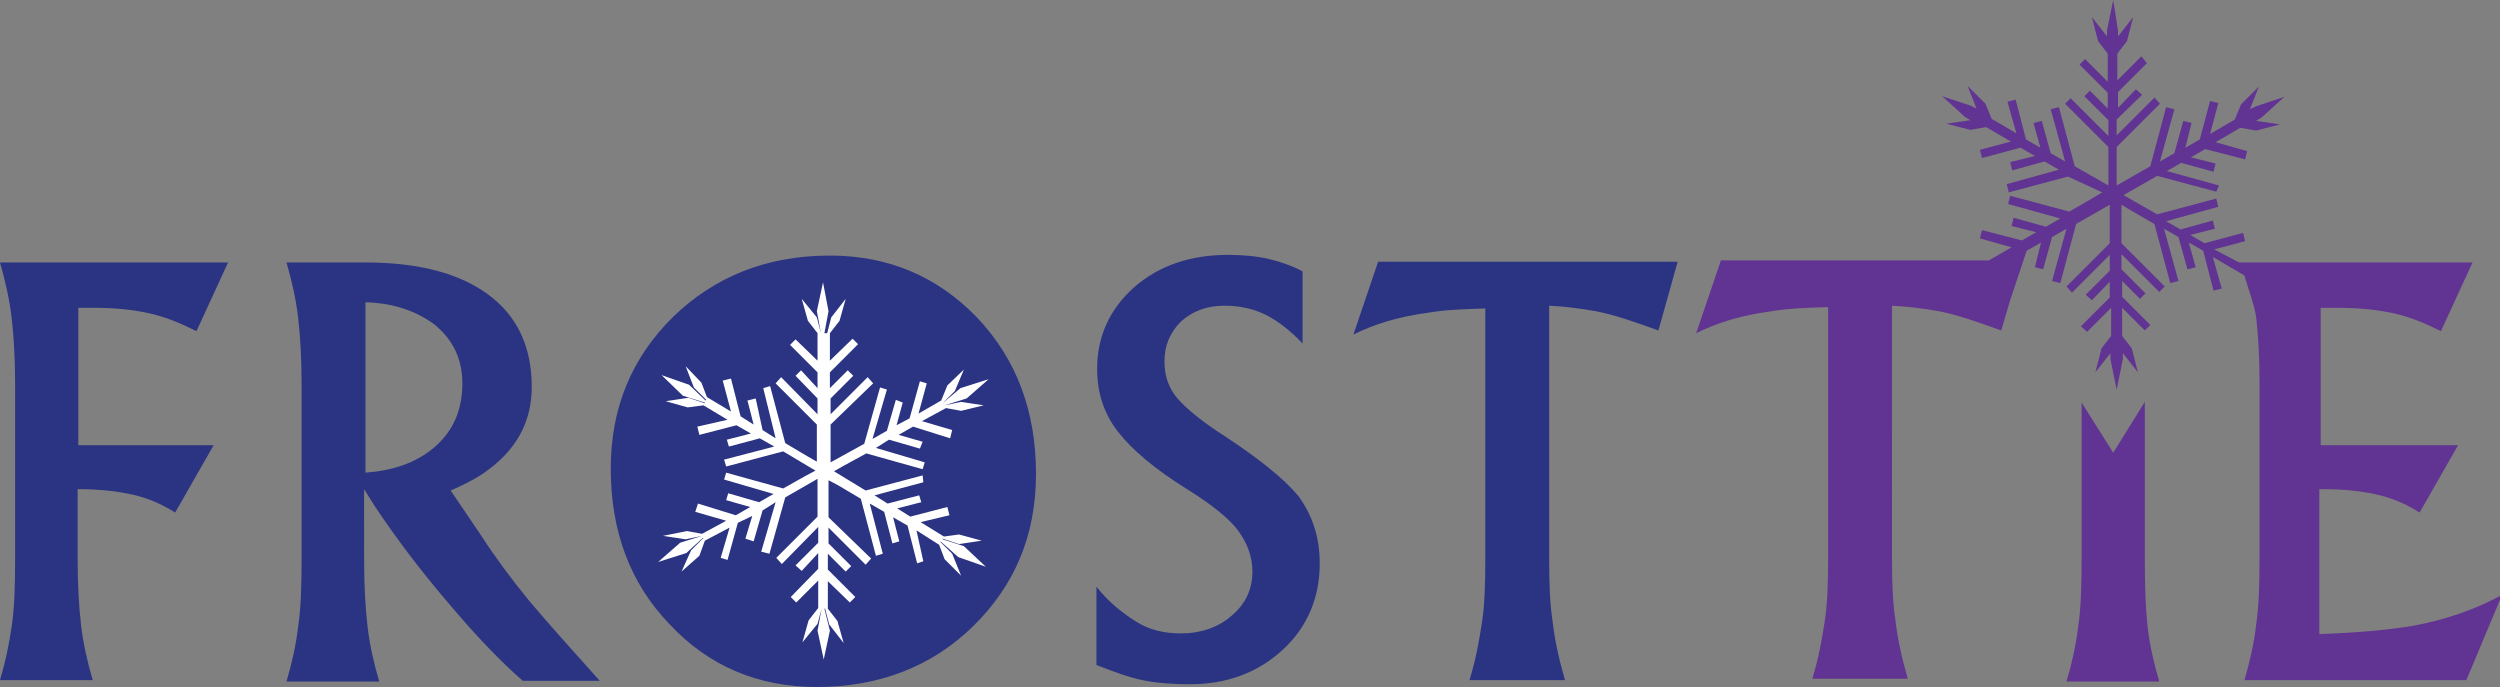 <?xml version="1.0" encoding="utf-8"?>
<!-- Generator: Adobe Illustrator 23.0.3, SVG Export Plug-In . SVG Version: 6.00 Build 0)  -->
<svg version="1.1" id="Layer_1" xmlns="http://www.w3.org/2000/svg" xmlns:xlink="http://www.w3.org/1999/xlink" x="0px" y="0px"
	 width="363.9px" height="100px" viewBox="0 0 363.9 100" enable-background="new 0 0 363.9 100" xml:space="preserve">
<rect x="0" y="0" width="363.9" height="100" fill="#808080" stroke="none"/>
<path fill="#2B3383" d="M13.6,44.8c3.2,0,5.9,0.3,8.1,0.8c2.3,0.5,4.5,1.4,6.9,2.6l2.3-5l2.3-5H0c0.8,2.8,1.4,5.5,1.7,8.1
	s0.5,5.8,0.5,9.6v25.5c0,3.9-0.1,7.1-0.5,9.8S0.8,96.3,0,99h13.5c-0.8-2.7-1.4-5.4-1.7-8c-0.3-2.6-0.5-5.8-0.5-9.6V71.2
	c3.2,0,5.8,0.3,8,0.8s4.1,1.3,6.2,2.6l2.8-4.9l2.8-4.9H11.4v-20C11.4,44.8,13.6,44.8,13.6,44.8z M70,77.9l-4.4-6.5
	c1.8-0.8,3.3-1.5,4.9-2.6c4.6-3.2,6.9-7.3,6.9-12.5c0-5.8-2.1-10.3-6.3-13.4c-4.2-3.1-10.1-4.7-18-4.7H41.7c0.8,2.8,1.4,5.4,1.7,8.1
	c0.3,2.6,0.5,5.8,0.5,9.6v25.5c0,3.9-0.1,7.1-0.5,9.8c-0.3,2.6-0.9,5.3-1.7,8h13.5c-0.8-2.7-1.4-5.4-1.7-8c-0.3-2.6-0.5-5.8-0.5-9.6
	V71.2l1.5,2.4c3,4.5,6.5,9.2,10.7,14.1c4.2,5,7.8,8.7,10.9,11.4h11.2c-4.4-4.9-7.8-8.7-10.4-11.8C74.3,84.1,72,81,70,77.9z M63,65.3
	c-2.6,2.1-5.8,3.2-9.8,3.5V44c4.1,0.1,7.4,1.3,10,3.2c2.7,2.2,4.1,5,4.1,8.6C67.3,59.8,65.9,62.9,63,65.3z M178.3,63.5
	c-3.3-2.1-5.6-4-6.9-5.5c-1.3-1.5-1.9-3.3-1.9-5.4c0-2.3,0.8-4.2,2.4-5.8c1.7-1.5,3.7-2.3,6.3-2.3c2.2,0,4.1,0.4,6,1.3
	c1.8,0.9,3.6,2.3,5.4,4.2V39.5c-1.5-0.8-3.2-1.4-4.9-1.8s-3.7-0.6-5.9-0.6c-5.5,0-10,1.5-13.7,4.7c-3.6,3.2-5.4,7.2-5.4,11.9
	c0,3.5,1,6.5,3,9.1c2.1,2.7,5.4,5.5,10.4,8.6c3.5,2.2,5.8,4.1,7.1,5.8c1.3,1.8,2.1,3.7,2.1,6c0,2.6-1,4.7-3,6.4
	c-1.9,1.7-4.5,2.6-7.4,2.6c-2.4,0-4.6-0.5-6.5-1.7c-1.9-1.2-4-2.8-5.8-5.1v11.4c2.6,1,4.7,1.8,6.7,2.2c1.9,0.4,4.2,0.6,6.9,0.6
	c5.4,0,9.9-1.7,13.5-5c3.6-3.3,5.4-7.6,5.4-12.6c0-3.7-1-6.9-3.1-9.8C186.8,69.6,183.3,66.8,178.3,63.5L178.3,63.5z M200.6,38.1
	l-1.8,5.3l-1.8,5.3c3-1.5,6.5-2.6,11-3.2c2.3-0.4,5-0.5,8.2-0.6v36.6c0,3.6-0.1,6.7-0.5,9.2c-0.4,2.6-0.9,5.4-1.8,8.3h13.9
	c-0.9-3.1-1.5-5.9-1.8-8.5c-0.4-2.6-0.5-5.6-0.5-9.1V44.5c2.3,0.1,4.5,0.4,6.8,0.8c2.6,0.5,5.5,1.5,9.1,2.8l1.4-5l1.4-5h-23.4H200.6
	L200.6,38.1z M120.8,37.2c-9.1,0-16.7,3-22.8,8.9c-6,5.9-9.1,13.2-9.1,22.1c0,9.1,2.8,16.7,8.6,22.7c5.6,6,12.8,9.1,21.4,9.1
	c9.1,0,16.8-3,22.8-8.9c6-5.9,9.1-13.2,9.1-22.1c0-9.1-2.8-16.7-8.6-22.8C136.5,40.3,129.4,37.2,120.8,37.2z"/>
<path fill="#613392" d="M312.2,81.4V58.5l-4.6,7.4l-4.6-7.3v22.8c0,3.9-0.1,7.2-0.5,9.8c-0.3,2.6-0.9,5.3-1.7,8h13.5
	c-0.8-2.7-1.4-5.4-1.7-8C312.3,88.4,312.2,85.2,312.2,81.4L312.2,81.4z"/>
<path fill="#613392" d="M351.2,91.1c-3.6,0.6-8.1,1-13.6,1.2V71.2h0.4c3.2,0,5.9,0.3,8,0.8c2.2,0.5,4.1,1.3,6.2,2.6l2.8-4.9l2.8-4.9
	h-20v-20h2.4c3.2,0,5.9,0.3,8.2,0.8c2.3,0.5,4.5,1.4,6.9,2.6l2.3-5l2.3-5h-34l-3.6-1.9l4.5-1.2l-0.3-1.2l-5.6,1.5l-2.1-1.2l3.6-0.9
	l-0.3-1.2l-4.7,1.3l-2.1-1.2l7.6-2.1l-0.3-1.2l-8.6,2.3l-4.9-2.8l4.9-2.8l8.6,2.3L323,27l-7.6-2.1l2.1-1.2l4.7,1.3l0.3-1.2l-3.6-0.9
	l2.1-1.2l5.8,1.5l0.3-1.2l-4.6-1.3l3.6-2.1l2.3,0.4l3.5-0.9l-3.5-0.5l0.8-0.5l3.3-3l-4.2,1.4l-0.8,0.4l1.3-3.3l-2.6,2.6l-0.9,2.2
	l-3.6,2.1l1.2-4.5l-1.2-0.3l-1.5,5.6l-2.1,1.2l0.9-3.6l-1.2-0.3l-1.3,4.7l-2.1,1.2l2.1-7.6l-1.2-0.3l-2.3,8.6l-4.9,2.8v-5.6l6.3-6.3
	l-0.8-0.9l-5.5,5.5v-2.3l3.7-3.6l-0.9-0.8l-2.6,2.7v-2.3l4.2-4.2l-0.8-1l-3.5,3.5V7.8l1.4-1.8l0.9-3.5l-2.2,2.8V4.5L307.6,0
	l-0.9,4.4v0.9l-2.2-2.8l0.9,3.5l1.4,1.8v4.1l-3.3-3.3l-0.8,0.8l4.1,4.1v2.3l-2.6-2.6l-0.8,0.8l3.5,3.5v2.3l-5.5-5.5l-0.8,0.8
	l6.3,6.3v5.6l-4.9-2.8l-2.3-8.6l-1.2,0.3l2.1,7.6l-2.1-1.2l-1.3-4.7l-1.2,0.3l1,3.6l-2.1-1.2l-1.5-5.8l-1.2,0.3l1.3,4.6l-3.6-2.1
	l-0.9-2.2l-2.6-2.6l1.3,3.3l-0.8-0.4l-4.2-1.4l3.3,3l0.8,0.5l-3.5,0.5l3.5,0.9l2.3-0.4l3.6,2.1l-4.5,1.2l0.3,1.2l5.6-1.5l2.1,1.2
	l-3.6,0.9l0.3,1.2l4.7-1.3l2.1,1.2l-7.6,2.1l0.3,1.2l8.6-2.3L306,28l-1.5,0.9l-3.3,1.9l-8.6-2.3l-0.3,1.2l7.6,2.1l-2.1,1.2l-4.7-1.3
	l-0.3,1.2l3.6,0.9l-2.1,1.2l-5.8-1.5l-0.3,1.2l4.6,1.3l-3.3,1.9h-39l-1.8,5.3l-1.8,5.3c3-1.5,6.5-2.6,11-3.2c2.3-0.4,5-0.5,8.2-0.6
	v36.6c0,3.6-0.1,6.7-0.5,9.2c-0.4,2.6-0.9,5.4-1.8,8.3h13.9c-0.9-3.1-1.5-5.9-1.8-8.5c-0.4-2.6-0.5-5.6-0.5-9.1V44.5
	c2.3,0.1,4.5,0.4,6.8,0.8c2.6,0.5,5.5,1.5,9.1,2.8l1.3-4.4l2.4-7.2l2.1-1.2l-0.9,3.6l1.2,0.3l1.3-4.7l2.1-1.2l-2.1,7.6l1.2,0.3
	l2.3-8.6l4.9-2.8v5.6l-6.3,6.3l0.8,0.9l5.5-5.5v2.3l-3.5,3.5l0.9,0.8l2.6-2.7v2.3l-4.2,4.2l0.9,0.8l3.5-3.5v4.1l-1.4,1.8l-0.9,3.5
	l2.2-2.8v0.9l0.9,4.4l0.9-4.4v-0.9l2.2,2.8l-0.9-3.5l-1.4-1.8v-4.1l3.3,3.3l0.8-0.8l-4.1-4.1v-2.3l2.6,2.6l0.8-0.8l-3.5-3.5V37
	l5.5,5.5l0.8-0.8l-6.3-6.3v-5.6l1.5,0.9l3.3,1.9l2.3,8.6l1.2-0.3l-2.1-7.6l2.1,1.2l1.3,4.7l1.2-0.3l-1-3.6l2.1,1.2l1.5,5.8l1.2-0.3
	l-1.3-4.6l4.6,2.7c0.6,2.1,1.4,4.1,1.7,6c0.3,2.6,0.5,5.8,0.5,9.6v25.5c0,3.9-0.1,7.1-0.5,9.8c-0.3,2.6-0.9,5.3-1.7,8h32.3l2.6-6.2
	l2.6-6.2C360.1,88.8,356,90.2,351.2,91.1L351.2,91.1z"/>
<path fill="#FFFFFF" d="M119.6,88.6l-0.6,3.2l0.9,4.2l0.9-4.2l-0.8-3.2h0.1l0.6,2.3l2.1,2.7l-0.9-3.2l-1.4-1.8v-4l3.2,3.1l0.8-0.8
	l-4-4v-2.3l2.6,2.6l0.8-0.8l-3.3-3.3v-2.3l5.4,5.4l0.8-0.9l-6.2-6v-5.4l1.5,0.8l3.2,1.9l2.2,8.3l1-0.3l-1.9-7.3l2.1,1.2l1.2,4.6
	l1-0.3l-0.9-3.5l2.1,1.2l1.4,5.5l0.9-0.3l-1-4.5l3.3,2.1l0.8,2.1l2.4,2.4l-1.3-3.2l-1.7-1.7v-0.1l2.6,2.3l4,1.4l-3.2-3l-3.1-1v-0.1
	l2.4,0.8l3.3-0.5l-3.3-0.9l-2.2,0.3L134,76l4.2-1l-0.3-1.2l-5.4,1.4l-1.9-1.2l3.5-0.9l-0.3-1l-4.6,1.2l-1.9-1.2l7.1-1.9l-0.1-1
	l-8.3,2.2l-4.6-2.8l1.4-0.8l3.3-1.8l8.2,2.3l0.3-1l-7.1-2.1l1.9-1.2l4.5,1.3l0.4-1l-3.5-1l2.1-1.2l5.4,1.7l0.3-1.2l-4.4-1.3l3.5-1.9
	l2.2,0.4l3.3-0.8l-3.3-0.5l-2.4,0.5l3.2-1l3.2-2.8l-4.1,1.3l-2.6,2.2l1.8-1.8l1.3-3.1l-2.4,2.3l-0.9,2.2l-3.3,1.9l1.2-4.4l-1-0.3
	l-1.5,5.4l-1.9,1l0.9-3.3l-1-0.4l-1.3,4.5l-2.1,1.2l2.1-7.2l-1-0.3l-2.3,8.2l-4.9,2.7v-5.5l6.2-6l-0.8-0.9l-5.4,5.4V58l3.3-3.3
	l-0.8-0.8l-2.6,2.6v-2.3l4.1-4.1l-0.8-0.8l-3.3,3.2v-4l1.4-1.8l0.9-3.2l-2.1,2.7l-0.6,2.3H120l0.6-3.2l-0.8-4.2l-0.9,4.2l0.6,3.2
	l-0.6-2.3l-2.2-2.7l0.9,3.2l1.4,1.8v4l-3.2-3.1l-0.8,0.8l4,4v2.3l-2.4-2.6l-0.8,0.8l3.2,3.3v2.3l-5.3-5.4l-0.8,0.9l6,6v5.4l-1.4-0.8
	l-3.2-1.9l-2.2-8.3l-1,0.3l1.8,7.3l-1.9-1.2L110,58l-1.2,0.3l0.9,3.5l-1.9-1.2l-1.4-5.5l-1.2,0.3l1.2,4.5l-3.5-2.1l-0.8-2.1
	l-2.3-2.4l1.2,3.1l1.8,1.8l-0.1,0.1l-2.4-2.3l-4-1.4l3.1,3l3.2,1v0.1l-2.4-0.8l-3.3,0.5l3.2,0.9l2.3-0.3l3.5,2.1l-4.4,1l0.3,1.2
	l5.4-1.4l2.1,1.2l-3.5,0.9l0.3,1l4.5-1.2l2.1,1.2l-7.3,1.9l0.3,1l8.3-2.2l4.7,2.8l-1.5,0.8l-3.2,1.8l-8.3-2.3l-0.3,1l7.2,2.1
	l-2.1,1.2l-4.5-1.3l-0.3,1l3.5,1l-2.1,1.2l-5.5-1.7l-0.4,1.2l4.5,1.3l-3.5,1.9l-2.2-0.4L96.5,78l3.3,0.5l2.4-0.5l-3.2,1l-3.2,2.8
	l4.1-1.3l2.4-2.2h0.1l-1.8,1.8l-1.4,3.1l2.6-2.3l0.8-2.2l3.6-1.9l-1.3,4.4l1,0.3l1.5-5.4l2.1-1l-1,3.3l1.2,0.4l1.3-4.5l1.9-1.2
	l-2.1,7.2l1.2,0.3l2.3-8.2l4.7-2.7v5.5l-6,6l0.8,0.9l5.3-5.4v2.3l-3.3,3.3l0.9,0.8l2.4-2.6v2.3l-4,4.1l0.8,0.8l3.2-3.2v4l-1.4,1.8
	l-0.9,3.2l2.2-2.7L119.6,88.6z"/>
</svg>
